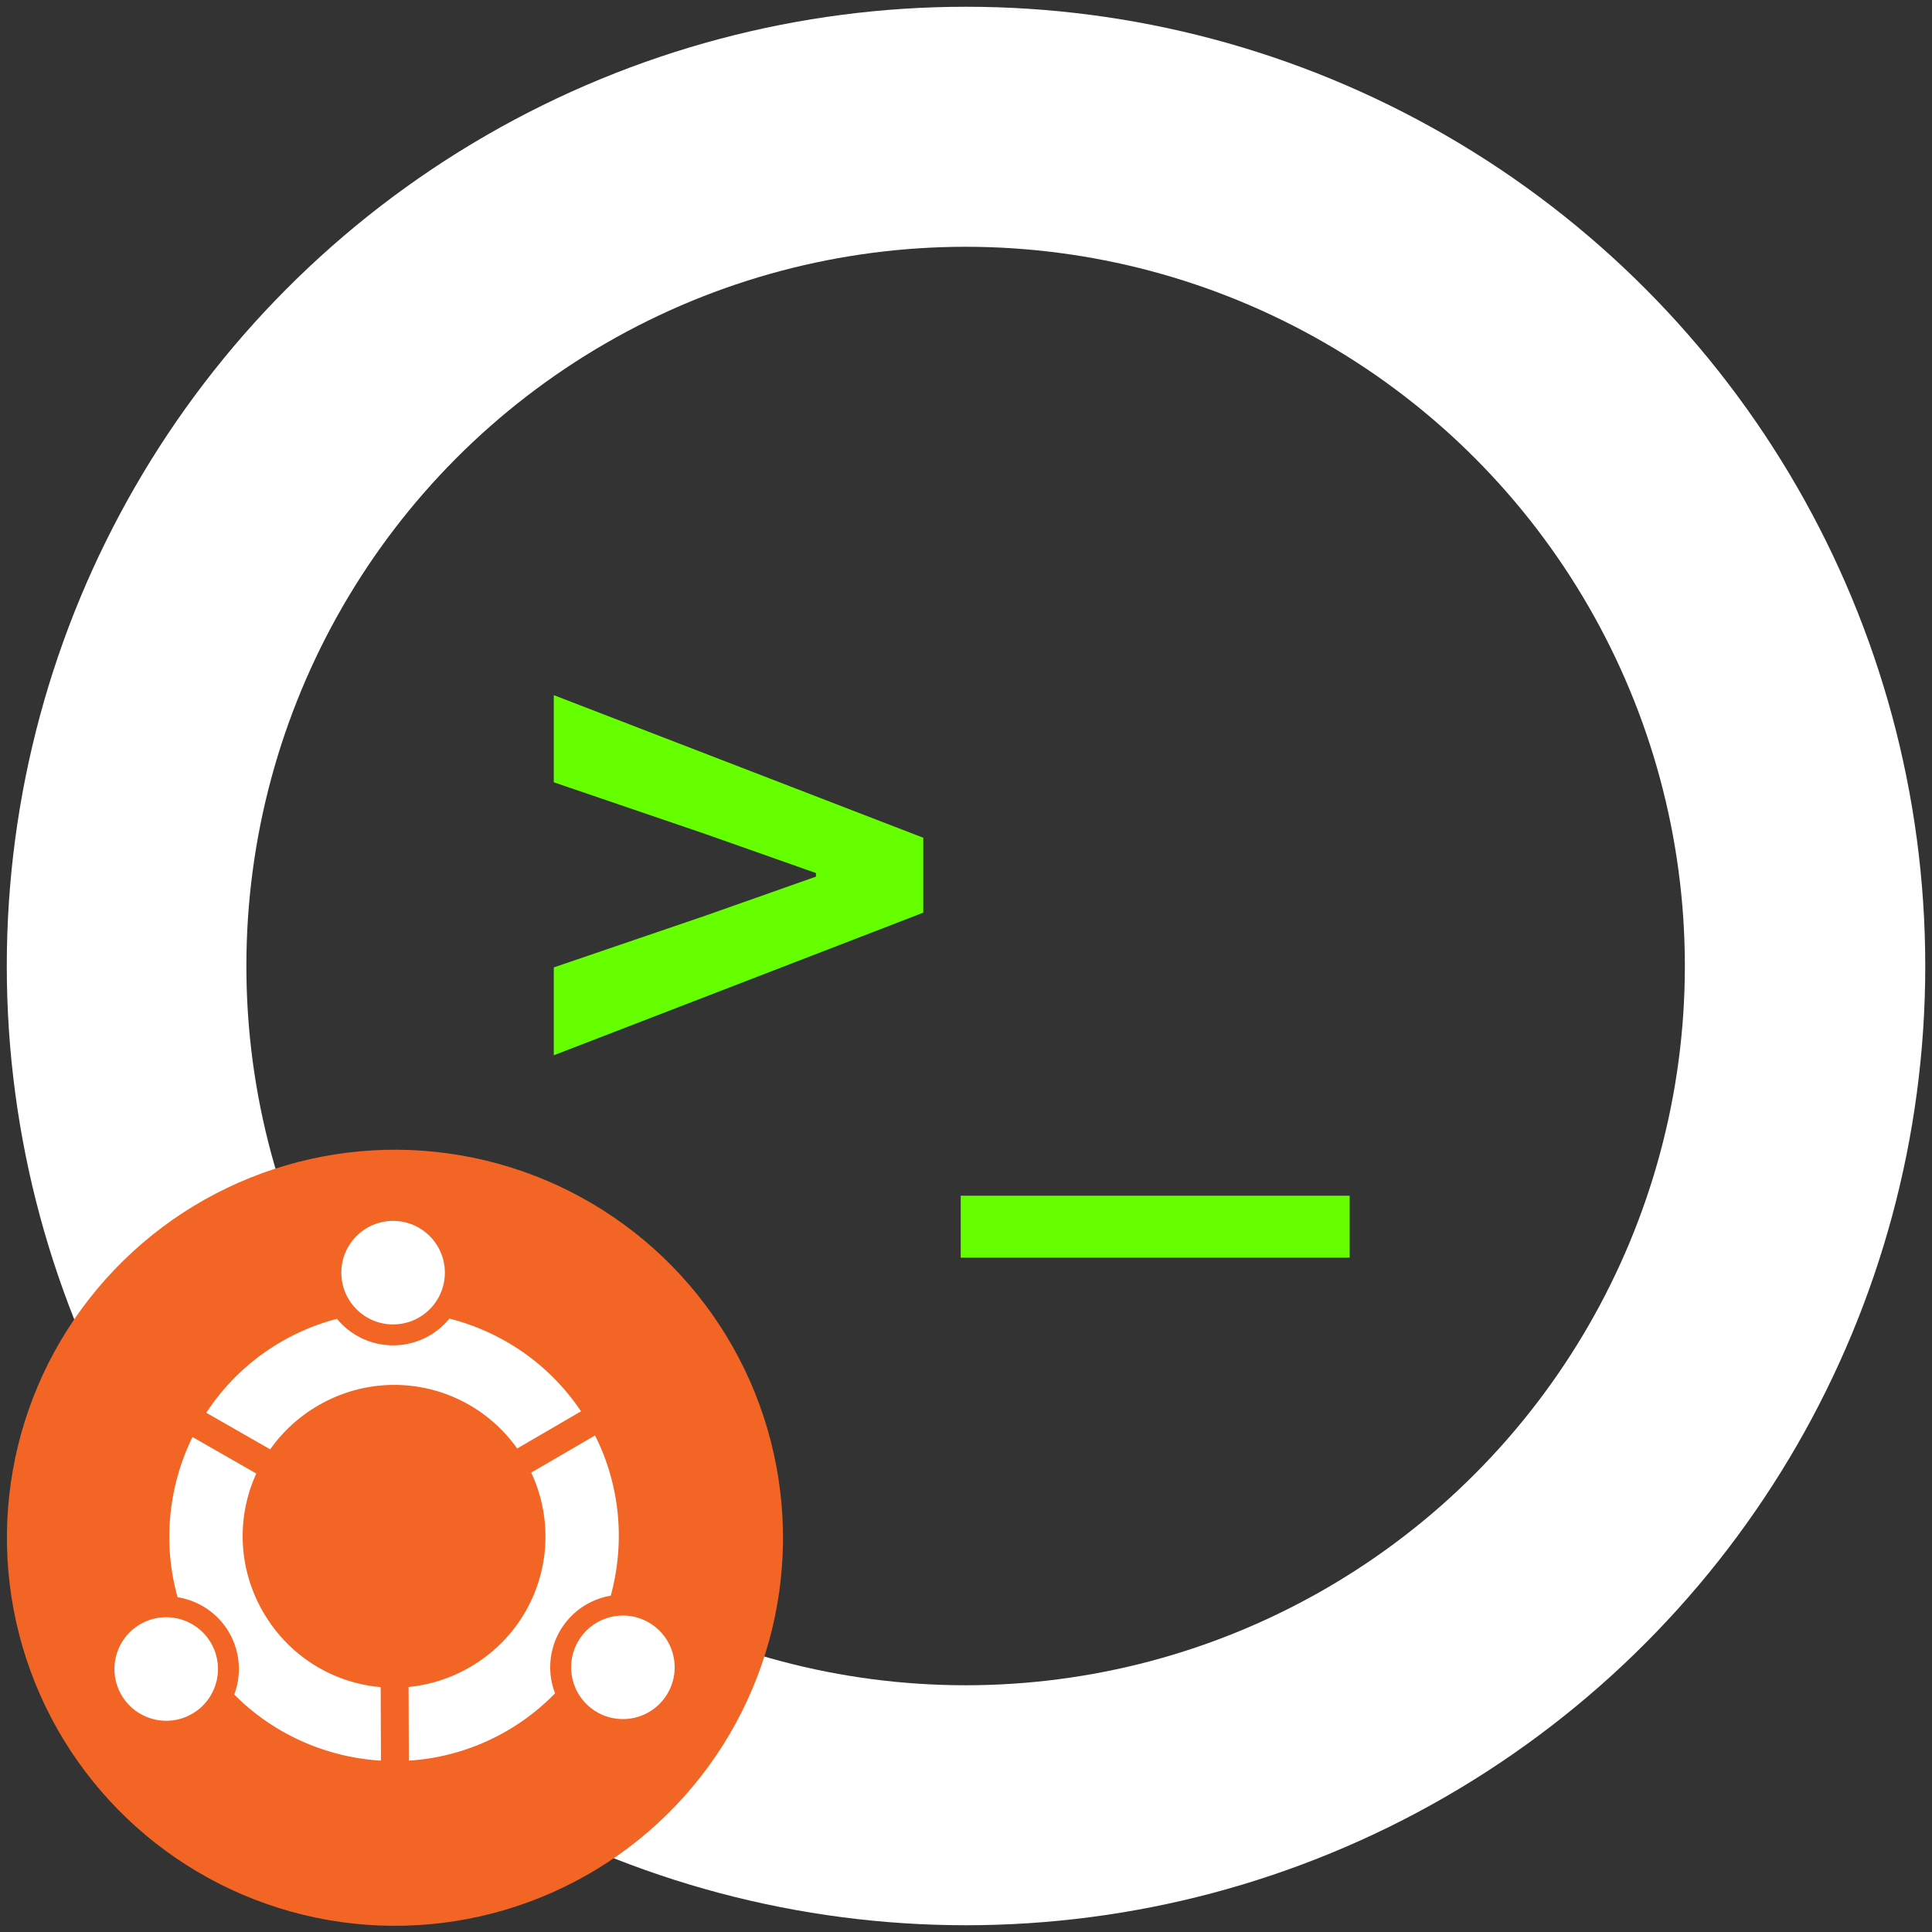 <?xml version="1.0" encoding="UTF-8" standalone="no"?>
<!-- Created with Inkscape (http://www.inkscape.org/) -->

<svg
   xmlns:dc="http://purl.org/dc/elements/1.1/"
   xmlns:cc="http://creativecommons.org/ns#"
   xmlns:rdf="http://www.w3.org/1999/02/22-rdf-syntax-ns#"
   xmlns:svg="http://www.w3.org/2000/svg"
   xmlns="http://www.w3.org/2000/svg"
   xmlns:sodipodi="http://sodipodi.sourceforge.net/DTD/sodipodi-0.dtd"
   xmlns:inkscape="http://www.inkscape.org/namespaces/inkscape"
   width="86"
   height="86"
   id="svg2"
   version="1.1"
   inkscape:version="0.92.4 5da689c313, 2019-01-14"
   sodipodi:docname="ubu-shell.svg"
   inkscape:export-filename="/home/mo/Dokumente/Pro1-ubu/apps/64x64/apps/ubu-shell.png"
   inkscape:export-xdpi="71.440002"
   inkscape:export-ydpi="71.440002">
  <rect width="100%" height="100%" fill="#333333" stroke="none"/>
  <defs
     id="defs4">
    <linearGradient
       id="linearGradient3789-6">
      <stop
         style="stop-color:#1e9bff;stop-opacity:1;"
         offset="0"
         id="stop3791-0" />
      <stop
         style="stop-color:#00c8de;stop-opacity:1;"
         offset="1"
         id="stop3793-4" />
    </linearGradient>
    <linearGradient
       id="linearGradient3708">
      <stop
         style="stop-color:#658db6;stop-opacity:1"
         offset="0"
         id="stop3710" />
      <stop
         id="stop3716"
         offset="0.768"
         style="stop-color:#527fab;stop-opacity:1;" />
      <stop
         style="stop-color:#4071a0;stop-opacity:1"
         offset="1"
         id="stop3712" />
    </linearGradient>
    <linearGradient
       id="linearGradient3750">
      <stop
         id="stop3752"
         offset="0"
         style="stop-color:#d0e2f1;stop-opacity:1" />
      <stop
         style="stop-color:#cadef0;stop-opacity:1"
         offset="0.856"
         id="stop3756" />
      <stop
         id="stop3754"
         offset="1"
         style="stop-color:#95bee3;stop-opacity:1" />
    </linearGradient>
    <linearGradient
       id="linearGradient3698">
      <stop
         style="stop-color:#96d0e1;stop-opacity:1"
         offset="0"
         id="stop3700" />
      <stop
         id="stop3706"
         offset="0.678"
         style="stop-color:#89b7e1;stop-opacity:1" />
      <stop
         style="stop-color:#699dd3;stop-opacity:1"
         offset="1"
         id="stop3702" />
    </linearGradient>
    <linearGradient
       id="linearGradient3803">
      <stop
         style="stop-color:#d7def0;stop-opacity:1;"
         offset="0"
         id="stop3805" />
      <stop
         id="stop3811"
         offset="0.5"
         style="stop-color:#ffffff;stop-opacity:1" />
      <stop
         style="stop-color:#d5def0;stop-opacity:1"
         offset="1"
         id="stop3807" />
    </linearGradient>
  </defs>
  <sodipodi:namedview
     id="base"
     pagecolor="#ffffff"
     bordercolor="#666666"
     borderopacity="1.0"
     inkscape:pageopacity="0.0"
     inkscape:pageshadow="2"
     inkscape:zoom="14.104651"
     inkscape:cx="57.17972"
     inkscape:cy="31.656224"
     inkscape:document-units="px"
     inkscape:current-layer="layer2"
     showgrid="true"
     inkscape:window-width="2880"
     inkscape:window-height="1506"
     inkscape:window-x="0"
     inkscape:window-y="0"
     inkscape:window-maximized="1"
     inkscape:snap-bbox="true"
     inkscape:snap-global="true"
     showguides="false"
     inkscape:guide-bbox="true"
     inkscape:pagecheckerboard="true">
    <inkscape:grid
       type="xygrid"
       id="grid2985"
       empspacing="5"
       visible="true"
       enabled="true"
       snapvisiblegridlinesonly="true"
       spacingx="0.1"
       spacingy="0.1" />
    <sodipodi:guide
       position="43,85.7"
       orientation="0,1"
       id="guide4828"
       inkscape:locked="false" />
    <inkscape:grid
       type="xygrid"
       id="grid4830" />
    <sodipodi:guide
       position="0.3,42.8"
       orientation="1,0"
       id="guide4832"
       inkscape:locked="false" />
    <sodipodi:guide
       position="43.4,0.3"
       orientation="0,1"
       id="guide4834"
       inkscape:locked="false" />
    <sodipodi:guide
       position="85.7,42.2"
       orientation="1,0"
       id="guide4836"
       inkscape:locked="false" />
  </sodipodi:namedview>
  <g
     inkscape:groupmode="layer"
     id="layer2"
     inkscape:label="Ebene"
     style="display:inline"
     transform="translate(0,-4)">
    <circle
       style="opacity:1;fill:#ffffff;fill-opacity:1;stroke:none;stroke-width:15.741;stroke-linecap:butt;stroke-linejoin:miter;stroke-miterlimit:4;stroke-dasharray:none;stroke-opacity:1;paint-order:stroke markers fill"
       id="path4942"
       cx="43.001"
       cy="47"
       r="42.699" />
    <g
       id="icon-m-clear_2_"
       transform="matrix(1.334,0,0,1.334,0.295,4.313)"
       style="fill:#000000">
	<rect
   height="64"
   width="64"
   style="opacity:0;fill:#000000"
   id="icon-m-clear_3_"
   x="0"
   y="0" />

	<g
   id="g4998"
   style="fill:#000000">
		<circle
   id="circle4992"
   r="24"
   cy="32"
   cx="32"
   style="opacity:0.8;fill:#000000" />

		
		
	</g>

</g>
    <circle
       style="opacity:1;fill:#f36525;fill-opacity:1;stroke:none;stroke-width:0;stroke-linecap:butt;stroke-linejoin:miter;stroke-miterlimit:4;stroke-dasharray:none;stroke-opacity:1;paint-order:stroke markers fill"
       id="path4796"
       cx="3.479"
       cy="74.452"
       r="17.268"
       transform="matrix(-0.96,0.281,0.281,0.96,0,0)" />
    <g
       id="g4852"
       transform="matrix(0.079,-0.046,0.046,0.079,-19.531,88.56)">
      <path
         style="color:#000000;font-style:normal;font-variant:normal;font-weight:normal;font-stretch:normal;font-size:medium;line-height:normal;font-family:sans-serif;font-variant-ligatures:normal;font-variant-position:normal;font-variant-caps:normal;font-variant-numeric:normal;font-variant-alternates:normal;font-feature-settings:normal;text-indent:0;text-align:start;text-decoration:none;text-decoration-line:none;text-decoration-style:solid;text-decoration-color:#000000;letter-spacing:normal;word-spacing:normal;text-transform:none;writing-mode:lr-tb;direction:ltr;text-orientation:mixed;dominant-baseline:auto;baseline-shift:baseline;text-anchor:start;white-space:normal;shape-padding:0;clip-rule:nonzero;display:inline;overflow:visible;visibility:visible;opacity:1;isolation:auto;mix-blend-mode:normal;color-interpolation:sRGB;color-interpolation-filters:linearRGB;solid-color:#000000;solid-opacity:1;vector-effect:none;fill:#ffffff;fill-opacity:1;fill-rule:nonzero;stroke:none;stroke-width:35.874;stroke-linecap:butt;stroke-linejoin:miter;stroke-miterlimit:4;stroke-dasharray:none;stroke-dashoffset:0;stroke-opacity:1;color-rendering:auto;image-rendering:auto;shape-rendering:auto;text-rendering:auto;enable-background:accumulate"
         d="m 189.076,79.471 c -17.487,0 -34.044,4.146 -48.74,11.504 l 17.928,31.053 c 9.361,-4.283 19.786,-6.684 30.812,-6.684 38.588,0 69.924,29.189 73.318,66.844 h 35.973 c -1.721,-27.797 -13.911,-52.86 -32.66,-71.27 a 35.402,35.402 0 0 1 -30.137,-2.467 35.402,35.402 0 0 1 -17.221,-24.982 c -9.326,-2.601 -19.143,-3.998 -29.273,-3.998 z M 128.592,97.799 C 106.443,112.564 89.918,135.165 83.059,161.574 a 35.402,35.402 0 0 1 13.031,27.406 35.402,35.402 0 0 1 -13.029,27.41 c 6.86,26.407 23.384,49.006 45.531,63.77 l 17.898,-31.002 c -18.821,-13.295 -31.049,-35.213 -31.049,-60.178 0,-24.965 12.228,-46.884 31.049,-60.18 z m 133.803,97.975 c -3.395,37.654 -34.731,66.842 -73.318,66.842 -11.026,0 -21.45,-2.401 -30.811,-6.684 l -17.93,31.055 c 14.696,7.357 31.254,11.502 48.74,11.502 10.131,0 19.949,-1.398 29.275,-4 a 35.402,35.402 0 0 1 17.219,-24.977 35.402,35.402 0 0 1 30.131,-2.463 c 18.753,-18.41 30.945,-43.475 32.666,-71.275 z"
         transform="translate(250.395,-137.806)"
         id="circle4823"
         inkscape:connector-curvature="0" />
      <circle
         style="fill:#ffffff;stroke-width:4.196"
         cx="311.082"
         cy="51.175"
         r="25.206"
         id="circle4829" />
      <circle
         id="circle4882"
         r="25.206"
         cy="-406.181"
         cx="-303.807"
         style="fill:#ffffff;stroke-width:4.196"
         transform="rotate(120)" />
      <circle
         id="circle4874"
         r="25.206"
         cy="355.006"
         cx="-392.445"
         style="fill:#ffffff;stroke-width:4.196"
         transform="rotate(-120)" />
    </g>
    <g
       aria-label="&gt;_"
       style="font-style:normal;font-variant:normal;font-weight:bold;font-stretch:normal;font-size:29.333px;line-height:1.25;font-family:'Source Han Sans KR Bold';-inkscape-font-specification:'Source Han Sans KR Bold, Bold';font-variant-ligatures:normal;font-variant-caps:normal;font-variant-numeric:normal;font-feature-settings:normal;text-align:start;letter-spacing:0px;word-spacing:0px;writing-mode:lr-tb;text-anchor:start;fill:#66ff00;fill-opacity:1;stroke:none"
       id="text5035"
       transform="matrix(1.093,0,0,1.093,-3.953,-4.429)">
      <path
         d="m 26.17,50.689 15.048,-5.808 V 41.83 L 26.17,36.022 v 3.549 l 6.189,2.112 4.488,1.584 v 0.147 l -4.488,1.584 -6.189,2.112 z"
         style="font-style:normal;font-variant:normal;font-weight:bold;font-stretch:normal;font-size:29.333px;font-family:'Source Han Sans KR Bold';-inkscape-font-specification:'Source Han Sans KR Bold, Bold';font-variant-ligatures:normal;font-variant-caps:normal;font-variant-numeric:normal;font-feature-settings:normal;text-align:start;writing-mode:lr-tb;text-anchor:start;fill:#66ff00"
         id="path9520"
         inkscape:connector-curvature="0" />
      <path
         d="M 42.743,58.932 H 58.583 V 56.409 H 42.743 Z"
         style="font-style:normal;font-variant:normal;font-weight:bold;font-stretch:normal;font-size:29.333px;font-family:'Source Han Sans KR Bold';-inkscape-font-specification:'Source Han Sans KR Bold, Bold';font-variant-ligatures:normal;font-variant-caps:normal;font-variant-numeric:normal;font-feature-settings:normal;text-align:start;writing-mode:lr-tb;text-anchor:start;fill:#66ff00"
         id="path9522"
         inkscape:connector-curvature="0" />
    </g>
  </g>
</svg>
